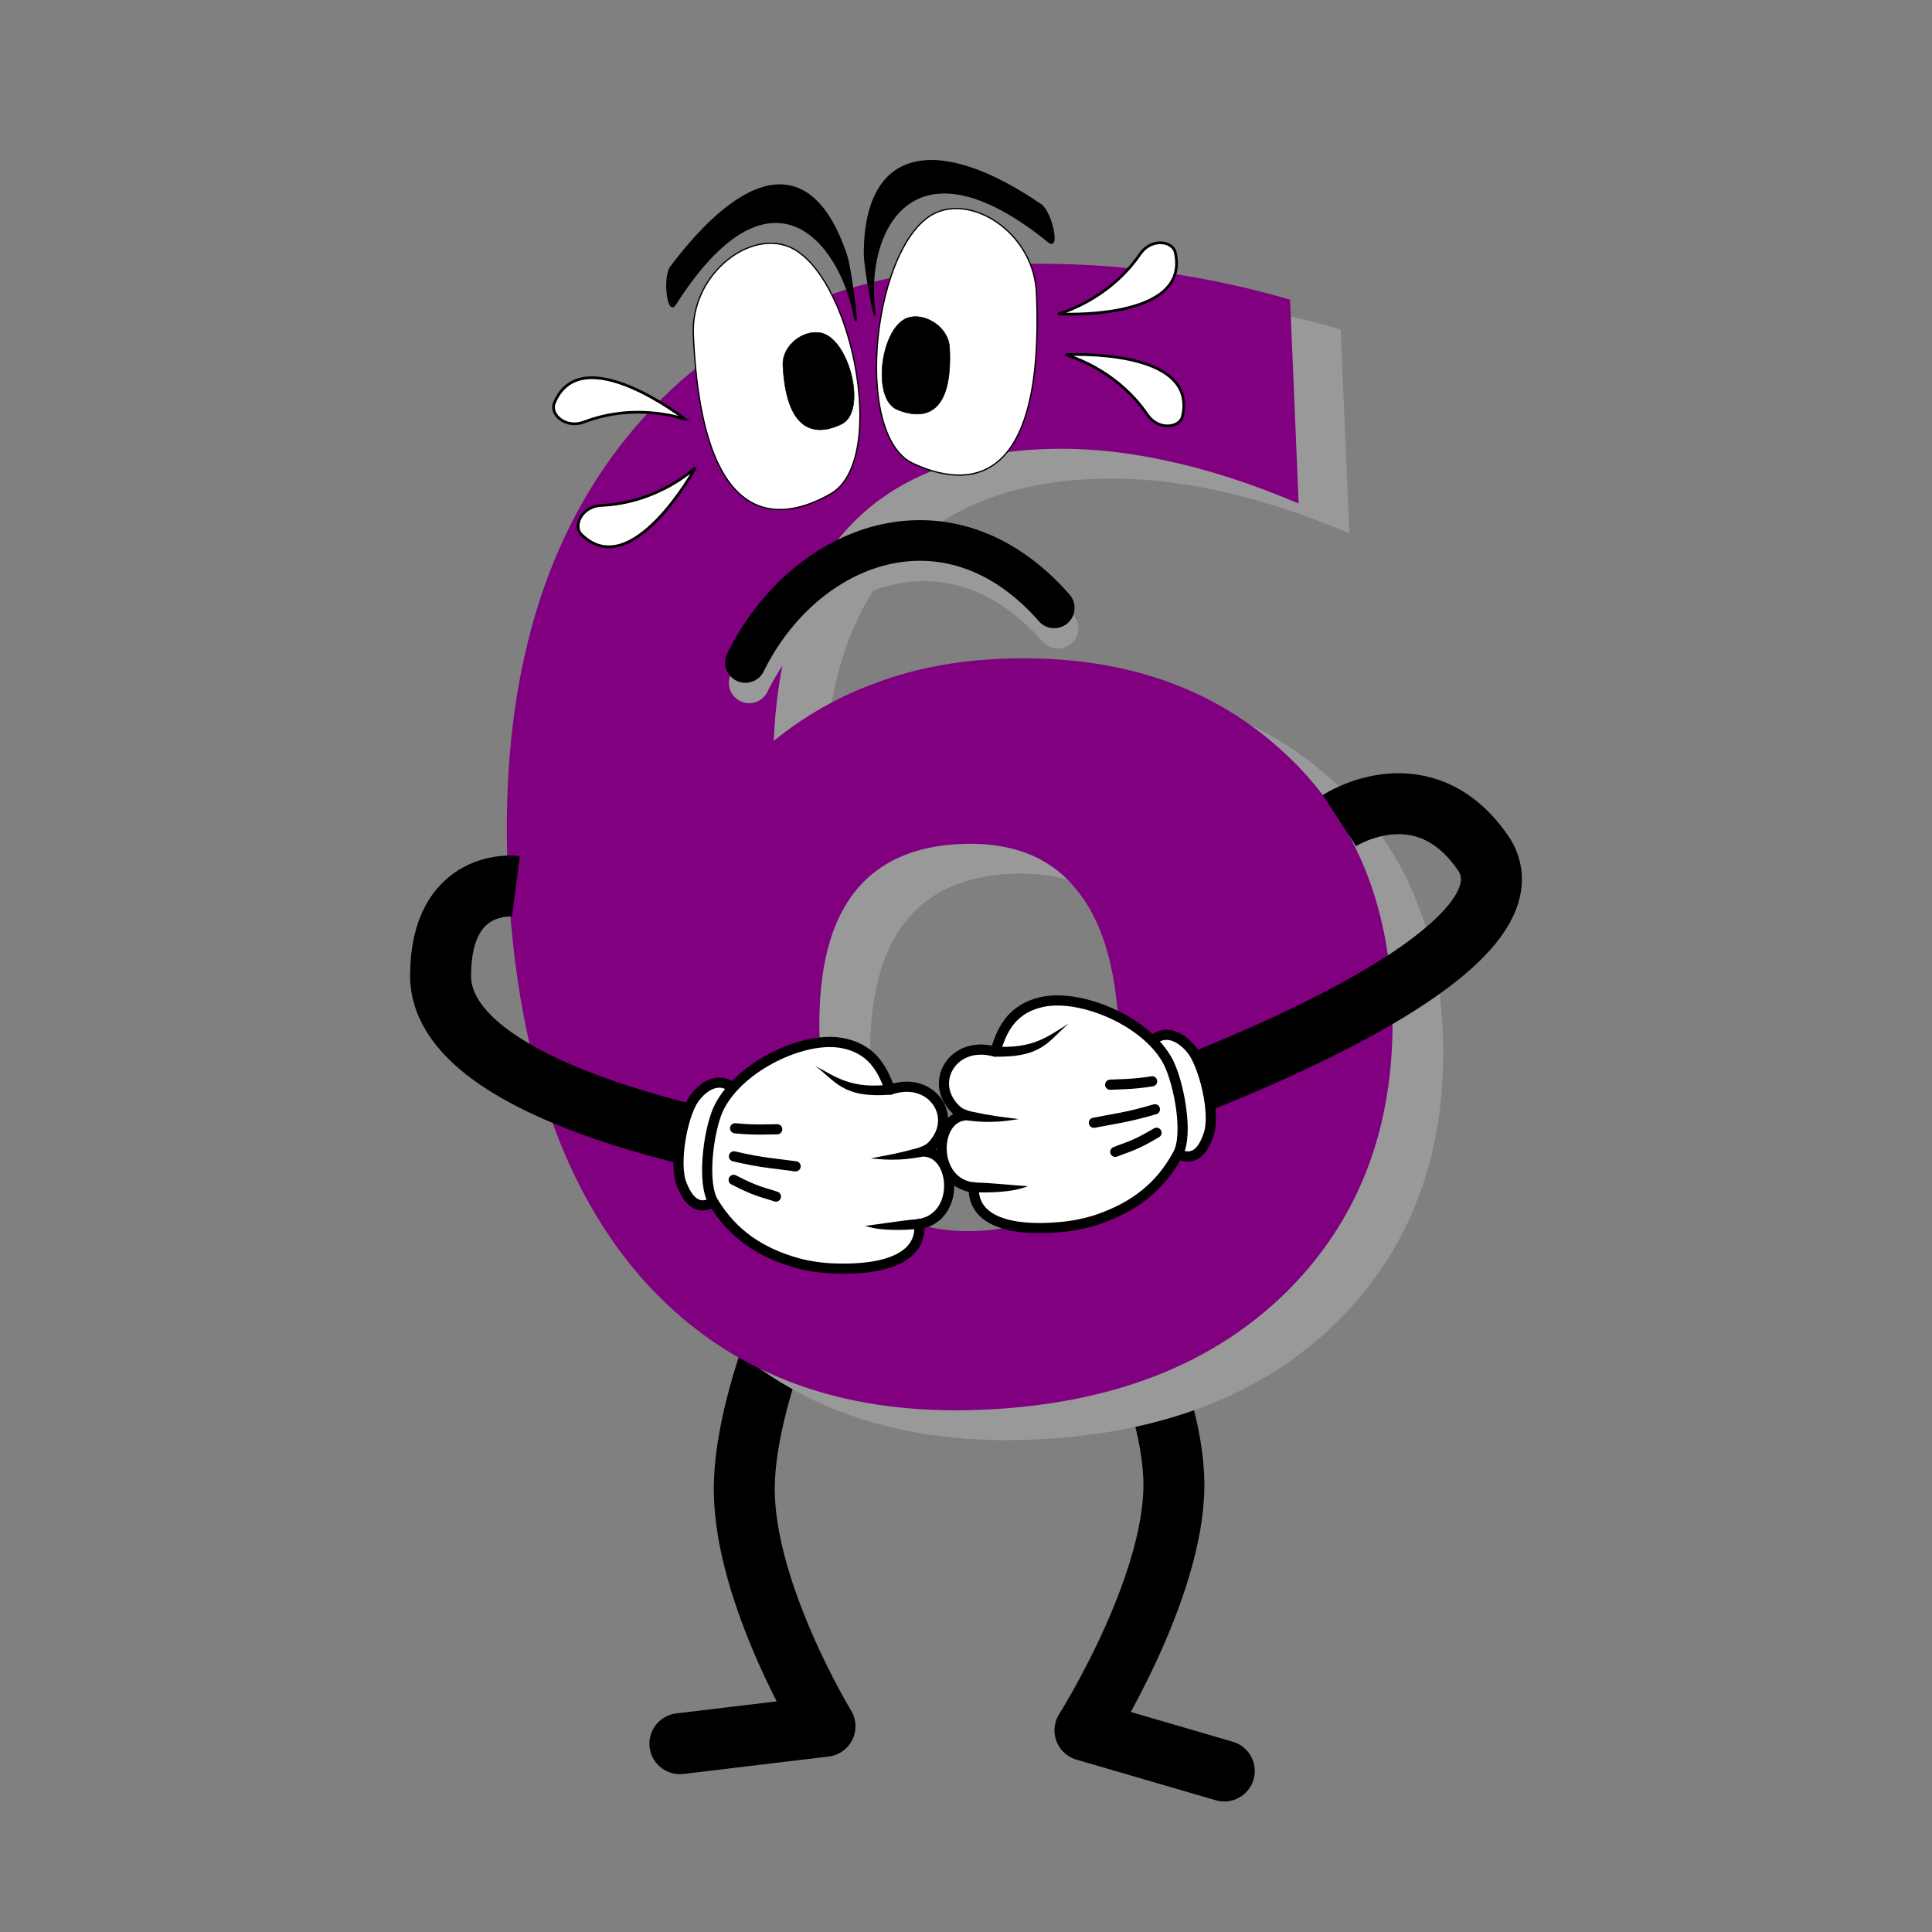<svg:svg xmlns:dc="http://purl.org/dc/elements/1.1/" xmlns:ns1="http://sodipodi.sourceforge.net/DTD/sodipodi-0.dtd" xmlns:ns2="http://www.inkscape.org/namespaces/inkscape" xmlns:ns4="http://creativecommons.org/ns#" xmlns:rdf="http://www.w3.org/1999/02/22-rdf-syntax-ns#" xmlns:svg="http://www.w3.org/2000/svg" height="950.907" id="svg31171" version="1.1" viewBox="-201.846 -78.739 950.907 950.907" width="950.907" ns1:docname="scared-6.svg" ns2:version="0.91 r">
  <svg:rect x="-201.846" y="-78.739" width="950.907" height="950.907" fill="#808080" stroke="none"/>
  <svg:title id="title3376">Scared Purple 6</svg:title>
  <svg:defs id="defs31173" />
  <ns1:namedview bordercolor="#666666" borderopacity="1.0" fit-margin-bottom="0" fit-margin-left="0" fit-margin-right="0" fit-margin-top="0" id="base" pagecolor="#ffffff" showgrid="false" ns2:current-layer="layer1" ns2:cx="1059.1123" ns2:cy="249.04589" ns2:document-units="px" ns2:pageopacity="0.0" ns2:pageshadow="2" ns2:window-height="744" ns2:window-maximized="1" ns2:window-width="959" ns2:window-x="65" ns2:window-y="24" ns2:zoom="0.24748737" />
  <svg:g id="layer1" transform="translate(-52.645,76.219)" ns2:groupmode="layer" ns2:label="Layer 1">
    <svg:g id="g4081">
      <svg:path d="m 256.854,448.973 c 0,0 -39.737,77.296 -39.737,128.918 0,51.622 39.737,116.796 39.737,116.796 l -71.429,8.571" id="path32991" style="fill:none;stroke:#000000;stroke-width:30;stroke-linecap:round;stroke-linejoin:round;stroke-miterlimit:4;stroke-dasharray:none;stroke-opacity:1" ns1:nodetypes="cscc" ns2:connector-curvature="0" />
      <svg:path d="m 384.802,450.993 c 0,0 43.778,73.255 43.778,124.877 0,51.622 -43.778,120.837 -43.778,120.837 l 68.571,20" id="path32993" style="fill:none;stroke:#000000;stroke-width:30;stroke-linecap:round;stroke-linejoin:round;stroke-miterlimit:4;stroke-dasharray:none;stroke-opacity:1" ns1:nodetypes="cscc" ns2:connector-curvature="0" />
      <svg:g id="text32997" style="font-style:normal;font-variant:normal;font-weight:normal;font-stretch:normal;font-size:206.993px;line-height:125%;font-family:TakaoExGothic;-inkscape-font-specification:TakaoExGothic;letter-spacing:0px;word-spacing:0px;fill:#999999;fill-opacity:1;stroke:none" transform="matrix(0.999,-0.042,0.042,0.999,0,0)">
        <svg:path d="m 336.801,289.543 q -36.749,0 -55.306,24.014 -18.193,23.651 -18.193,71.316 0,47.665 18.193,71.679 18.557,23.651 55.306,23.651 37.113,0 55.306,-23.651 18.557,-24.014 18.557,-71.679 0,-47.665 -18.557,-71.316 -18.193,-24.014 -55.306,-24.014 z m 173.195,-260.884 0,100.424 q -34.566,-16.373 -65.13,-24.014 -30.564,-8.005 -59.672,-8.005 -62.583,0 -97.513,34.93 -34.93,34.566 -40.752,102.971 24.014,-17.829 52.031,-26.561 28.017,-9.096 61.128,-9.096 83.323,0 134.262,48.757 51.303,48.757 51.303,127.713 0,87.325 -57.125,140.084 -57.125,52.395 -153.183,52.395 -105.882,0 -164.098,-71.315 -57.853,-71.679 -57.853,-203.031 0,-134.626 67.677,-211.4 68.041,-77.137 186.294,-77.137 37.477,0 72.771,5.822 35.294,5.822 69.86,17.465 z" id="path4079" style="font-style:normal;font-variant:normal;font-weight:bold;font-stretch:normal;font-size:745.174px;font-family:Webdings;-inkscape-font-specification:'Webdings Bold';fill:#999999" />
      </svg:g>
      <svg:g id="text33001" style="font-style:normal;font-variant:normal;font-weight:normal;font-stretch:normal;font-size:206.993px;line-height:125%;font-family:TakaoExGothic;-inkscape-font-specification:TakaoExGothic;letter-spacing:0px;word-spacing:0px;fill:#800080;fill-opacity:1;stroke:none" transform="matrix(0.999,-0.042,0.042,0.999,0,0)">
        <svg:path d="m 312.515,273.828 q -36.749,0 -55.306,24.014 -18.193,23.651 -18.193,71.316 0,47.665 18.193,71.679 18.557,23.651 55.306,23.651 37.113,0 55.306,-23.651 18.557,-24.014 18.557,-71.679 0,-47.665 -18.557,-71.316 -18.193,-24.014 -55.306,-24.014 z m 173.195,-260.884 0,100.424 Q 451.144,96.995 420.58,89.354 q -30.564,-8.005 -59.672,-8.005 -62.583,0 -97.513,34.93 -34.93,34.566 -40.752,102.971 24.014,-17.829 52.031,-26.561 28.017,-9.096 61.128,-9.096 83.323,0 134.262,48.757 51.303,48.757 51.303,127.713 0,87.325 -57.125,140.084 -57.125,52.395 -153.183,52.395 -105.882,0 -164.098,-71.316 -57.853,-71.679 -57.853,-203.031 0,-134.626 67.677,-211.4 68.041,-77.137 186.294,-77.137 37.477,0 72.771,5.822 35.294,5.822 69.86,17.465 z" id="path4076" style="font-style:normal;font-variant:normal;font-weight:bold;font-stretch:normal;font-size:745.174px;font-family:Webdings;-inkscape-font-specification:'Webdings Bold';fill:#800080" />
      </svg:g>
      <svg:g id="g33005" transform="matrix(0.635,-0.027,0.027,0.635,434.497,-230.295)">
        <svg:path d="m -397.143,360.934 c 0,154.286 61.743,148.331 101.183,127.794 46.949,-24.446 22.806,-175.306 -26.898,-193.508 -31.044,-11.369 -74.286,21.247 -74.286,65.714 z" id="path33007" style="fill:#ffffff;stroke:#000000;stroke-width:1px;stroke-linecap:butt;stroke-linejoin:miter;stroke-opacity:1" ns1:nodetypes="ssss" ns2:connector-curvature="0" />
        <svg:path d="m -328.876,388.063 c 0.543,56.437 26.849,54.476 43.595,47.102 19.933,-8.777 9.108,-64.046 -12.15,-70.879 -13.277,-4.268 -31.601,7.511 -31.445,23.777 z" id="path33009" style="fill:#000000;stroke:#000000;stroke-width:0.395px;stroke-linecap:butt;stroke-linejoin:miter;stroke-opacity:1" ns1:nodetypes="ssss" ns2:connector-curvature="0" />
      </svg:g>
      <svg:g id="g33011" transform="matrix(-0.635,0.027,0.027,0.635,99.009,-229.229)">
        <svg:path d="m -397.143,360.934 c 0,154.286 61.743,148.331 101.183,127.794 46.949,-24.446 22.806,-175.306 -26.898,-193.508 -31.044,-11.369 -74.286,21.247 -74.286,65.714 z" id="path33013" style="fill:#ffffff;stroke:#000000;stroke-width:1px;stroke-linecap:butt;stroke-linejoin:miter;stroke-opacity:1" ns1:nodetypes="ssss" ns2:connector-curvature="0" />
        <svg:path d="m -328.123,400.295 c -0.513,56.436 25.628,54.053 42.383,46.409 19.944,-9.098 10.231,-64.201 -10.736,-70.694 -13.096,-4.055 -31.499,8.019 -31.646,24.285 z" id="path33015" style="fill:#000000;stroke:#000000;stroke-width:0.393px;stroke-linecap:butt;stroke-linejoin:miter;stroke-opacity:1" ns1:nodetypes="ssss" ns2:connector-curvature="0" />
      </svg:g>
      <svg:path d="m 510.017,248.932 c 0,0 41.835,-27.284 71.407,16.944 32.28,53.558 -173.417,124.164 -173.417,124.164" id="path33021" style="fill:none;stroke:#000000;stroke-width:30;stroke-linecap:butt;stroke-linejoin:miter;stroke-miterlimit:4;stroke-dasharray:none;stroke-opacity:1" ns1:nodetypes="ccc" ns2:connector-curvature="0" />
      <svg:path d="m 104.72,281.252 c 0,0 -36.927,-4.752 -37.075,43.857 -0.197,64.993 179.399,89.766 179.399,89.766" id="path33023" style="fill:none;stroke:#000000;stroke-width:30;stroke-linecap:butt;stroke-linejoin:miter;stroke-miterlimit:4;stroke-dasharray:none;stroke-opacity:1" ns1:nodetypes="csc" ns2:connector-curvature="0" />
      <svg:g id="g33025" transform="matrix(1,0.016,-0.016,1,857.209,49.384)">
        <svg:path d="m -483.883,112.623 c -53.153,-58.631 -123.527,-29.939 -151.523,29.294" id="path33027" style="fill:none;stroke:#999999;stroke-width:20;stroke-linecap:round;stroke-linejoin:round;stroke-miterlimit:4;stroke-dasharray:none;stroke-opacity:1" ns1:nodetypes="cc" ns2:connector-curvature="0" />
        <svg:path d="m -485.883,102.623 c -53.153,-58.631 -123.527,-29.939 -151.523,29.294" id="path33029" style="fill:none;stroke:#000000;stroke-width:20;stroke-linecap:round;stroke-linejoin:round;stroke-miterlimit:4;stroke-dasharray:none;stroke-opacity:1" ns1:nodetypes="cc" ns2:connector-curvature="0" />
      </svg:g>
      <svg:g id="g33031" label="Layer 1" transform="matrix(0.176,1.219,1.219,-0.176,-884.059,491.751)">
        <svg:path d="m 89.471,1065.9 c 3.727,6.1 -0.484,10 -6.16,12.9 -8.03,4.1 -27.898,2.1 -34.7,-2 -6.243,-3.8 -9.013,-9.3 -6.041,-14.2" id="path33033" style="fill:#ffffff;stroke:#000000;stroke-width:4.061;stroke-linecap:round;stroke-linejoin:round" ns2:connector-curvature="0" />
        <svg:path d="m 21.354,1021 c -0.857,15.7 13.893,40.3 31.364,46.1 9.022,2.9 29.326,3.8 36.494,-1.5 12.278,-9 18.478,-20.7 21.288,-35.1 0.99,-5.1 1.24,-10.9 0.95,-15.7 -1.024,-19.615 -7.218,-34.207 -20.606,-31.93 -4.089,-16.074 -28.906,-12.222 -29.025,0.06 -12.665,-14.242 -31.088,-0.957 -23.514,16.06 -2.806,2.21 -16.056,5.71 -16.951,22.01 z" id="path33035" style="fill:#ffffff;stroke:#000000;stroke-width:4.061;stroke-linecap:round;stroke-linejoin:round" ns1:nodetypes="ccccccccc" ns2:connector-curvature="0" />
        <svg:path d="m 63.149,981.407 c 3.929,12.412 3.106,19.678 3.233,23.104 -2.27,-7.878 -2.635,-9.935 -5.668,-18.124 -0.518,-1.393 -1.346,-2.925 -2.65,-4.626 l 5.085,-0.354 z" id="path33037" style="fill:#000000;stroke-width:5.781" ns2:connector-curvature="0" />
        <svg:path d="m 92.465,981.319 c 1.511,7.49 2.521,16.87 0.951,23.069 -0.771,-4.131 -3.395,-14.25 -4.43,-20.493 0.041,-0.062 -1.651,-1.769 3.479,-2.577 z" id="path33039" style="fill:#000000;stroke-width:5.781" ns1:nodetypes="cccc" ns2:connector-curvature="0" />
        <svg:path d="m 79.642,1058.3 c 4.036,-9.7 3.976,-12.5 5.195,-17.4" id="path33041" style="fill:none;stroke:#000000;stroke-width:4.061;stroke-linecap:round;stroke-linejoin:round" ns2:connector-curvature="0" />
        <svg:path d="m 70.26,1059 c 1.693,-11.5 1.425,-17.2 1.856,-24.9" id="path33043" style="fill:none;stroke:#000000;stroke-width:4.061;stroke-linecap:round;stroke-linejoin:round" ns2:connector-curvature="0" />
        <svg:path d="m 59.041,1059.5 c 0.098,-8 -0.598,-11.8 -1.048,-16.8" id="path33045" style="fill:none;stroke:#000000;stroke-width:4.061;stroke-linecap:round;stroke-linejoin:round" ns2:connector-curvature="0" />
        <svg:path d="m 36.025,998.02 c 3.892,16.78 -1.201,23.38 -4.587,31.88 5.145,-8.8 12.14,-11.8 8.841,-31.41 l -4.254,-0.47 z" id="path33047" style="fill:#000000;stroke-width:5.781" ns2:connector-curvature="0" />
      </svg:g>
      <svg:g id="g33049" label="Layer 1" transform="matrix(-0.106,1.227,-1.227,-0.106,1518.879,440.222)">
        <svg:path d="m 89.471,1065.9 c 3.727,6.1 -0.484,10 -6.16,12.9 -8.03,4.1 -27.898,2.1 -34.7,-2 -6.243,-3.8 -9.013,-9.3 -6.041,-14.2" id="path33051" style="fill:#ffffff;stroke:#000000;stroke-width:4.061;stroke-linecap:round;stroke-linejoin:round" ns2:connector-curvature="0" />
        <svg:path d="m 21.354,1021 c -0.857,15.7 13.893,40.3 31.364,46.1 9.022,2.9 29.326,3.8 36.494,-1.5 12.278,-9 18.478,-20.7 21.288,-35.1 0.99,-5.1 1.24,-10.9 0.95,-15.7 -1.024,-19.615 -7.218,-34.207 -20.606,-31.93 -4.089,-16.074 -28.906,-12.222 -29.025,0.06 -12.665,-14.242 -31.088,-0.957 -23.514,16.06 -2.806,2.21 -16.056,5.71 -16.951,22.01 z" id="path33053" style="fill:#ffffff;stroke:#000000;stroke-width:4.061;stroke-linecap:round;stroke-linejoin:round" ns1:nodetypes="ccccccccc" ns2:connector-curvature="0" />
        <svg:path d="m 63.149,981.407 c 3.929,12.412 3.106,19.678 3.233,23.104 -2.27,-7.878 -2.635,-9.935 -5.668,-18.124 -0.518,-1.393 -1.346,-2.925 -2.65,-4.626 l 5.085,-0.354 z" id="path33055" style="fill:#000000;stroke-width:5.781" ns2:connector-curvature="0" />
        <svg:path d="m 92.465,981.319 c 1.511,7.49 2.521,16.87 0.951,23.069 -0.771,-4.131 -3.395,-14.25 -4.43,-20.493 0.041,-0.062 -1.651,-1.769 3.479,-2.577 z" id="path33057" style="fill:#000000;stroke-width:5.781" ns1:nodetypes="cccc" ns2:connector-curvature="0" />
        <svg:path d="m 79.642,1058.3 c 4.036,-9.7 3.976,-12.5 5.195,-17.4" id="path33059" style="fill:none;stroke:#000000;stroke-width:4.061;stroke-linecap:round;stroke-linejoin:round" ns2:connector-curvature="0" />
        <svg:path d="m 70.26,1059 c 1.693,-11.5 1.425,-17.2 1.856,-24.9" id="path33061" style="fill:none;stroke:#000000;stroke-width:4.061;stroke-linecap:round;stroke-linejoin:round" ns2:connector-curvature="0" />
        <svg:path d="m 59.041,1059.5 c 0.098,-8 -0.598,-11.8 -1.048,-16.8" id="path33063" style="fill:none;stroke:#000000;stroke-width:4.061;stroke-linecap:round;stroke-linejoin:round" ns2:connector-curvature="0" />
        <svg:path d="m 36.025,998.02 c 3.892,16.78 -1.201,23.38 -4.587,31.88 5.145,-8.8 12.14,-11.8 8.841,-31.41 l -4.254,-0.47 z" id="path33065" style="fill:#000000;stroke-width:5.781" ns2:connector-curvature="0" />
      </svg:g>
      <svg:path d="m 281.189,-1.56 c -5.328,-39.19 18.322,-89.341 85.99,-34.36 4.804,3.904 0.967,-14.604 -4.139,-18.104 -48.721,-33.4 -86.306,-30.258 -86.602,23.67 -0.045,8.151 5.848,36.872 4.75,28.795 z" id="path32491-3" style="fill:#000000;stroke:#000000;stroke-width:1px;stroke-linecap:butt;stroke-linejoin:miter;stroke-opacity:1" ns1:nodetypes="sssss" ns2:connector-curvature="0" />
      <svg:path d="m 271.693,1.574 c -7.356,-38.86 -41.964,-80.245 -88.74,-6.666 -3.321,5.224 -5.542,-13.546 -1.807,-18.483 35.637,-47.109 68.618,-57.226 85.975,-6.167 2.623,7.717 6.088,39.326 4.572,31.317 z" id="path33085" style="fill:#000000;stroke:#000000;stroke-width:1px;stroke-linecap:butt;stroke-linejoin:miter;stroke-opacity:1" ns1:nodetypes="cssssc" ns2:connector-curvature="0" />
      <svg:path d="m 193.116,75.206 c 0,0 -18.147,17.406 -46.33,18.586 -9.804,0.41 -13.986,10.178 -9.884,14.251 24.786,24.611 56.214,-32.837 56.214,-32.837 z" id="path33227" style="fill:#ffffff;stroke:#000000;stroke-width:1.344;stroke-linecap:butt;stroke-linejoin:miter;stroke-miterlimit:4;stroke-dasharray:none;stroke-opacity:1" ns1:nodetypes="cssc" ns2:connector-curvature="0" />
      <svg:path d="m 371.604,-0.46 c 0,0 24.378,-6.163 40.316,-29.437 5.544,-8.096 16.044,-6.466 17.324,-0.829 7.733,34.062 -57.639,30.265 -57.639,30.265 z" id="path33231" style="fill:#ffffff;stroke:#000000;stroke-width:1.344;stroke-linecap:butt;stroke-linejoin:miter;stroke-miterlimit:4;stroke-dasharray:none;stroke-opacity:1" ns1:nodetypes="cssc" ns2:connector-curvature="0" />
      <svg:path d="m 375.176,19.661 c 0,0 24.378,6.163 40.316,29.437 5.544,8.096 16.044,6.466 17.324,0.829 7.733,-34.062 -57.639,-30.265 -57.639,-30.265 z" id="path33233" style="fill:#ffffff;stroke:#000000;stroke-width:1.344;stroke-linecap:butt;stroke-linejoin:miter;stroke-miterlimit:4;stroke-dasharray:none;stroke-opacity:1" ns1:nodetypes="cssc" ns2:connector-curvature="0" />
      <svg:path d="m 188.196,51.504 c 0,0 -23.548,-8.819 -49.904,1.234 -9.168,3.497 -16.87,-3.823 -14.711,-9.186 13.044,-32.402 64.615,7.952 64.615,7.952 z" id="path33235" style="fill:#ffffff;stroke:#000000;stroke-width:1.344;stroke-linecap:butt;stroke-linejoin:miter;stroke-miterlimit:4;stroke-dasharray:none;stroke-opacity:1" ns1:nodetypes="cssc" ns2:connector-curvature="0" />
      <svg:g id="g33237-5" transform="translate(1022.41,-909.698)" />
    </svg:g>
  </svg:g>
</svg:svg>